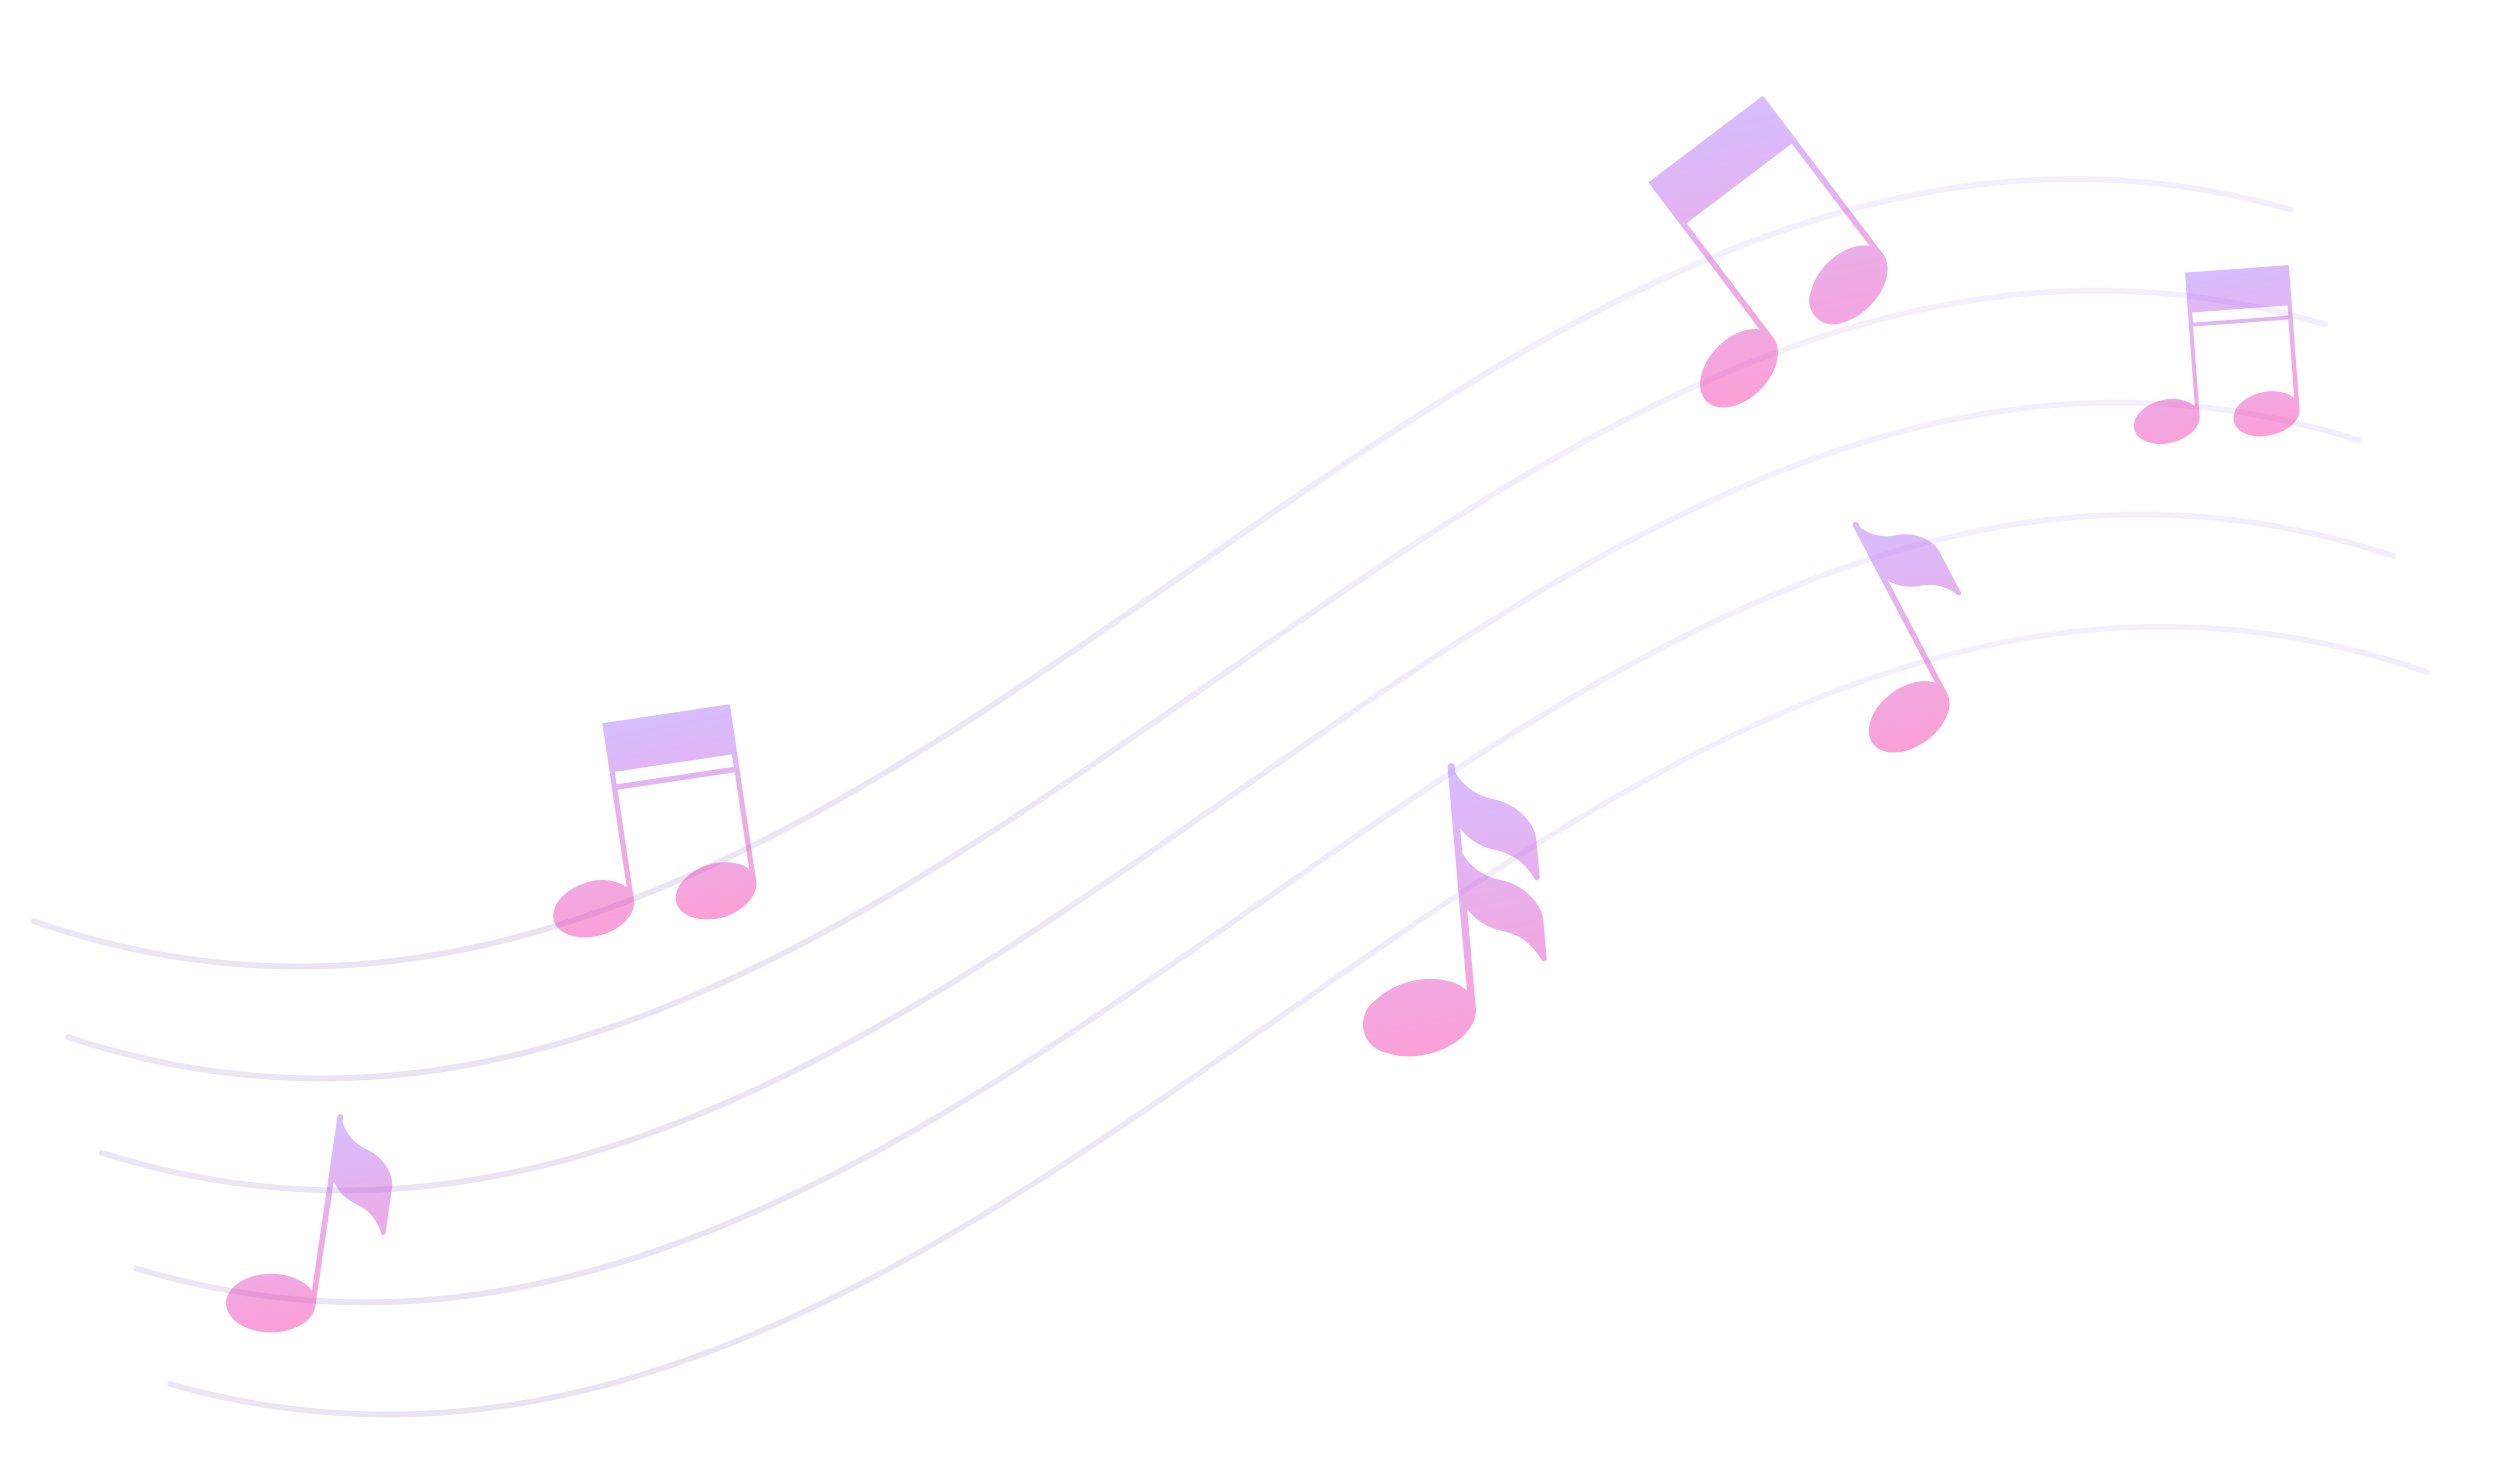 <svg width="777" height="461" viewBox="0 0 777 461" fill="none" xmlns="http://www.w3.org/2000/svg">
<g opacity="0.4">
<path d="M143.029 296.242C98.741 305.296 52.826 302.15 10.186 287.142C9.964 287.061 9.783 286.896 9.68 286.683C9.577 286.47 9.562 286.226 9.637 286.002C9.674 285.89 9.734 285.787 9.812 285.698C9.89 285.61 9.985 285.538 10.091 285.487C10.197 285.436 10.313 285.406 10.43 285.4C10.548 285.394 10.666 285.412 10.777 285.452C146.178 332.229 258.978 253.436 368.107 177.242C473.557 103.605 582.632 27.492 712.193 64.278C712.305 64.309 712.41 64.362 712.502 64.433C712.594 64.505 712.671 64.594 712.729 64.695C712.787 64.797 712.824 64.908 712.838 65.024C712.853 65.14 712.844 65.257 712.814 65.37C712.783 65.482 712.73 65.587 712.658 65.679C712.587 65.771 712.498 65.848 712.397 65.906C712.192 66.022 711.949 66.053 711.722 65.99C582.962 29.508 474.376 105.409 369.137 178.819C297.191 228.939 223.658 280.274 143.029 296.242Z" fill="url(#paint0_linear_94_21)" fill-opacity="0.28"/>
<path d="M149.922 331.048C106.958 339.835 62.435 337.116 20.859 323.165C20.636 323.093 20.451 322.935 20.345 322.726C20.239 322.517 20.22 322.275 20.292 322.052C20.368 321.827 20.53 321.641 20.742 321.534C20.955 321.427 21.201 321.408 21.427 321.48C155.054 365.602 266.798 287.55 375.041 212.018C481.519 137.737 591.61 60.799 722.897 99.995C723.095 100.087 723.253 100.247 723.343 100.446C723.432 100.645 723.447 100.87 723.385 101.079C723.322 101.288 723.186 101.467 723.002 101.584C722.818 101.701 722.598 101.748 722.382 101.716C592.092 62.762 482.37 139.35 376.137 213.466C304.079 263.723 230.529 315.085 149.922 331.048Z" fill="url(#paint1_linear_94_21)" fill-opacity="0.28"/>
<path d="M156.789 365.837C115.113 374.365 71.947 372.069 31.412 359.167C31.186 359.09 31 358.928 30.893 358.716C30.787 358.503 30.767 358.258 30.84 358.031C30.873 357.919 30.929 357.815 31.003 357.725C31.078 357.635 31.171 357.562 31.275 357.508C31.379 357.455 31.493 357.424 31.609 357.416C31.726 357.409 31.843 357.425 31.953 357.464C163.997 398.962 274.747 321.615 381.863 246.815C489.348 171.78 600.486 94.172 733.348 135.947C733.57 136.021 733.755 136.177 733.865 136.383C733.975 136.59 734.001 136.831 733.937 137.056C733.903 137.168 733.848 137.272 733.774 137.362C733.7 137.453 733.609 137.527 733.505 137.582C733.402 137.637 733.289 137.671 733.173 137.682C733.057 137.693 732.94 137.681 732.828 137.646C600.785 96.148 490.007 173.477 382.892 248.277C310.968 298.507 237.396 349.873 156.789 365.837Z" fill="url(#paint2_linear_94_21)" fill-opacity="0.28"/>
<path d="M163.655 400.625C123.284 408.891 81.492 406.986 42.04 395.084C41.812 395.011 41.621 394.853 41.506 394.644C41.391 394.434 41.362 394.188 41.424 393.957C41.496 393.729 41.655 393.538 41.867 393.427C42.079 393.316 42.326 393.293 42.555 393.363C172.846 432.317 282.678 355.707 388.796 281.591C497.252 205.855 609.428 127.532 744.056 171.918C744.279 171.991 744.463 172.149 744.57 172.357C744.676 172.566 744.695 172.808 744.623 173.031C744.547 173.256 744.385 173.442 744.172 173.549C743.96 173.656 743.714 173.676 743.488 173.603C609.861 129.481 497.983 207.56 389.852 282.954C317.879 333.287 244.284 384.657 163.655 400.625Z" fill="url(#paint3_linear_94_21)" fill-opacity="0.28"/>
<path d="M170.548 435.432C131.452 443.463 90.996 441.955 52.606 431.036C52.38 430.967 52.191 430.814 52.076 430.608C51.962 430.401 51.933 430.159 51.994 429.931C52.026 429.818 52.079 429.712 52.152 429.62C52.225 429.528 52.315 429.451 52.418 429.394C52.521 429.337 52.634 429.301 52.751 429.288C52.868 429.275 52.986 429.286 53.099 429.319C181.832 465.784 290.445 389.901 395.68 316.468C505.156 240.045 618.344 160.989 754.59 208.062C754.702 208.099 754.805 208.159 754.894 208.237C754.982 208.315 755.054 208.41 755.105 208.516C755.156 208.622 755.186 208.737 755.192 208.855C755.198 208.973 755.18 209.091 755.14 209.202C755.104 209.312 755.047 209.414 754.971 209.502C754.895 209.59 754.802 209.661 754.697 209.712C754.593 209.763 754.479 209.793 754.363 209.798C754.247 209.804 754.131 209.787 754.022 209.747C618.603 162.881 505.767 241.612 396.781 317.823C324.768 368.071 251.155 419.468 170.548 435.432Z" fill="url(#paint4_linear_94_21)" fill-opacity="0.28"/>
</g>
<path d="M120.918 364.083C119.463 361.013 116.961 358.565 113.861 357.178C112.079 356.385 110.491 355.216 109.206 353.749C107.921 352.282 106.97 350.554 106.42 348.683L106.631 347.3C106.668 347.066 106.61 346.827 106.47 346.635C106.33 346.444 106.12 346.316 105.886 346.28C105.652 346.243 105.413 346.301 105.221 346.441C105.03 346.581 104.902 346.791 104.866 347.025L96.955 401.207C96.147 400.076 95.116 399.124 93.926 398.407C90.972 396.683 87.597 395.814 84.178 395.897C76.48 395.918 70.239 400.022 70.261 405.036C70.262 409.361 74.909 412.974 81.105 413.898C82.138 414.047 83.18 414.118 84.223 414.113C87.629 414.173 90.985 413.284 93.914 411.546C95.104 410.919 96.115 410 96.851 408.875C97.587 407.75 98.024 406.457 98.122 405.116L103.706 367.214C105.14 370.379 107.682 372.911 110.852 374.333C112.729 375.17 114.393 376.422 115.718 377.994C117.043 379.566 117.994 381.418 118.501 383.41C118.54 383.526 118.61 383.629 118.703 383.708C118.796 383.787 118.909 383.84 119.029 383.861L119.185 383.83C119.336 383.824 119.48 383.764 119.591 383.662C119.702 383.559 119.773 383.421 119.791 383.27L121.765 369.882C122.091 367.908 121.795 365.881 120.918 364.083Z" fill="url(#paint5_linear_94_21)" fill-opacity="0.45"/>
<path d="M599.039 167.796C596.04 166.149 592.548 165.641 589.204 166.367C587.295 166.777 585.32 166.772 583.413 166.352C581.506 165.931 579.712 165.105 578.152 163.93L577.487 162.674C577.376 162.465 577.187 162.307 576.961 162.235C576.735 162.163 576.49 162.183 576.278 162.289C576.068 162.401 575.911 162.589 575.839 162.815C575.767 163.042 575.786 163.287 575.893 163.499L601.474 212.204C600.148 211.758 598.744 211.587 597.35 211.703C593.941 212.041 590.695 213.324 587.977 215.409C581.735 219.976 579.079 227.001 582.061 231.082C584.631 234.597 590.566 234.786 596.093 231.865C597.016 231.375 597.903 230.821 598.748 230.206C601.556 228.24 603.759 225.529 605.107 222.378C605.705 221.161 605.984 219.812 605.918 218.458C605.852 217.104 605.443 215.788 604.73 214.635L586.802 180.511C589.849 182.234 593.42 182.786 596.845 182.061C598.866 181.638 600.956 181.677 602.96 182.173C604.964 182.669 606.831 183.609 608.421 184.926C608.524 184.994 608.643 185.035 608.767 185.043C608.89 185.051 609.013 185.026 609.124 184.971L609.28 184.94C609.394 184.841 609.472 184.707 609.501 184.559C609.53 184.411 609.509 184.257 609.442 184.122L603.102 172.079C602.238 170.256 600.815 168.755 599.039 167.796Z" fill="url(#paint6_linear_94_21)" fill-opacity="0.45"/>
<path d="M464.801 264.215C467.37 264.71 469.795 265.776 471.896 267.333C473.998 268.89 475.723 270.899 476.944 273.212C477.022 273.351 477.14 273.462 477.281 273.533C477.423 273.604 477.583 273.631 477.74 273.61C477.809 273.619 477.88 273.605 477.94 273.57C478.122 273.51 478.279 273.391 478.386 273.231C478.492 273.072 478.543 272.882 478.529 272.69L477.571 261.663C477.365 259.166 476.403 256.791 474.812 254.855C472.105 251.474 468.278 249.172 464.022 248.366C461.58 247.901 459.268 246.912 457.246 245.468C455.223 244.024 453.537 242.159 452.305 240.001L452.134 238.208C452.108 237.91 451.965 237.634 451.736 237.441C451.507 237.248 451.211 237.153 450.913 237.178C450.763 237.191 450.618 237.234 450.486 237.304C450.353 237.374 450.236 237.47 450.141 237.586C450.045 237.701 449.974 237.835 449.93 237.978C449.887 238.122 449.872 238.272 449.887 238.421L455.932 307.833C454.605 306.675 453.054 305.801 451.376 305.266C447.219 303.983 442.787 303.884 438.576 304.979C434.336 305.923 430.438 308.015 427.308 311.027C425.868 312.085 424.772 313.545 424.159 315.224C423.545 316.903 423.441 318.725 423.859 320.463C424.277 322.201 425.199 323.776 426.509 324.992C427.82 326.208 429.46 327.009 431.224 327.296C434.057 328.21 437.049 328.523 440.01 328.216C441.355 328.113 442.689 327.895 443.997 327.565C453.447 325.3 459.938 318.488 458.597 312.301L456.002 282.61C458.729 286.104 462.628 288.494 466.979 289.34C470.981 290.398 474.748 291.433 479.122 298.337C479.215 298.466 479.338 298.569 479.481 298.637C479.624 298.706 479.781 298.738 479.94 298.73L480.14 298.691C480.325 298.632 480.483 298.51 480.586 298.345C480.689 298.181 480.73 297.985 480.702 297.793L479.749 286.788C479.565 284.278 478.598 281.889 476.985 279.958C474.278 276.576 470.45 274.274 466.194 273.468C463.751 273.008 461.438 272.021 459.415 270.577C457.391 269.132 455.706 267.265 454.477 265.104L453.824 257.485C456.538 260.995 460.443 263.389 464.801 264.215Z" fill="url(#paint7_linear_94_21)" fill-opacity="0.45"/>
<path d="M234.914 273.139L229.124 234.206L226.966 219.693L226.803 218.869L187.153 224.779L187.312 225.58L189.474 240.116L194.79 275.72C192.915 274.53 190.79 273.79 188.582 273.558C186.373 273.325 184.141 273.606 182.059 274.379C175.256 276.466 170.828 281.784 172.172 286.235C173.344 290.051 178.413 291.938 184.181 291.166C185.136 291.057 186.082 290.869 187.007 290.606C193.769 288.55 198.171 283.33 196.924 278.905L191.942 245.455L228.356 240.024L232.856 270.101C231.837 269.329 230.673 268.773 229.433 268.466C226.36 267.725 223.143 267.85 220.137 268.827C213.335 270.914 208.902 276.209 210.247 280.661C211.423 284.499 216.487 286.363 222.259 285.614C223.215 285.504 224.16 285.317 225.086 285.054C231.742 282.811 236.161 277.564 234.914 273.139ZM191.651 243.755L191.067 239.869L227.486 234.461L228.066 238.324L191.651 243.755Z" fill="url(#paint8_linear_94_21)" fill-opacity="0.45"/>
<path d="M714.643 126.515L712.3 94.832L711.419 83.026L711.291 82.381L679.029 84.723L679.161 85.39L680.02 97.2L682.154 126.196C680.717 125.125 679.05 124.402 677.286 124.085C675.521 123.769 673.707 123.866 671.987 124.37C666.383 125.619 662.509 129.647 663.325 133.302C663.951 136.462 668.023 138.338 672.695 137.991C673.447 137.899 674.191 137.751 674.921 137.55C680.476 136.288 684.341 132.331 683.6 128.708L681.587 101.492L711.219 99.301L713.037 123.78C712.282 123.081 711.389 122.549 710.415 122.218C707.996 121.437 705.407 121.349 702.941 121.964C697.319 123.239 693.44 127.245 694.257 130.899C694.882 134.06 698.954 135.936 703.627 135.589C704.378 135.496 705.122 135.349 705.852 135.148C711.518 134.095 715.361 130.143 714.643 126.515ZM681.576 100.269L681.324 97.127L710.956 94.936L711.208 98.078L681.576 100.269Z" fill="url(#paint9_linear_94_21)" fill-opacity="0.45"/>
<path d="M584.761 78.298L558.304 43.388L548.438 30.355L547.879 29.749L512.305 56.707L512.842 57.433L522.73 70.462L546.91 102.4C543.005 101.716 537.915 103.695 533.796 107.888C528.246 113.612 526.746 121.102 530.45 124.74C533.634 127.856 539.651 127.057 544.802 123.17C545.667 122.523 546.476 121.806 547.222 121.025C552.705 115.429 554.232 108.073 550.639 104.298L524.183 69.388L556.86 44.622L581.027 76.378C577.122 75.694 572.033 77.674 567.891 81.87C565.378 84.34 563.594 87.454 562.735 90.87C562.241 92.214 562.146 93.672 562.462 95.068C562.778 96.465 563.491 97.74 564.516 98.74C565.54 99.74 566.832 100.422 568.236 100.704C569.639 100.986 571.095 100.856 572.426 100.33C574.724 99.725 576.874 98.653 578.741 97.183C579.614 96.527 580.438 95.807 581.205 95.03C586.827 89.43 588.269 81.882 584.761 78.298Z" fill="url(#paint10_linear_94_21)" fill-opacity="0.45"/>
<defs>
<linearGradient id="paint0_linear_94_21" x1="347.909" y1="108.513" x2="375.953" y2="250.118" gradientUnits="userSpaceOnUse">
<stop stop-color="#9C78D7"/>
<stop offset="1" stop-color="#36018C"/>
</linearGradient>
<linearGradient id="paint1_linear_94_21" x1="358.175" y1="142.591" x2="386.23" y2="284.254" gradientUnits="userSpaceOnUse">
<stop stop-color="#9C78D7"/>
<stop offset="1" stop-color="#36018C"/>
</linearGradient>
<linearGradient id="paint2_linear_94_21" x1="368.355" y1="176.721" x2="396.411" y2="318.387" gradientUnits="userSpaceOnUse">
<stop stop-color="#9C78D7"/>
<stop offset="1" stop-color="#36018C"/>
</linearGradient>
<linearGradient id="paint3_linear_94_21" x1="378.643" y1="210.84" x2="406.697" y2="352.498" gradientUnits="userSpaceOnUse">
<stop stop-color="#9C78D7"/>
<stop offset="1" stop-color="#36018C"/>
</linearGradient>
<linearGradient id="paint4_linear_94_21" x1="388.831" y1="245.072" x2="416.871" y2="386.656" gradientUnits="userSpaceOnUse">
<stop stop-color="#9C78D7"/>
<stop offset="1" stop-color="#36018C"/>
</linearGradient>
<linearGradient id="paint5_linear_94_21" x1="88.773" y1="349.613" x2="100.974" y2="411.219" gradientUnits="userSpaceOnUse">
<stop stop-color="#A56EFF"/>
<stop offset="1" stop-color="#F82CA6"/>
</linearGradient>
<linearGradient id="paint6_linear_94_21" x1="586.104" y1="160.309" x2="600.269" y2="231.835" gradientUnits="userSpaceOnUse">
<stop stop-color="#A56EFF"/>
<stop offset="1" stop-color="#F82CA6"/>
</linearGradient>
<linearGradient id="paint7_linear_94_21" x1="440.488" y1="239.236" x2="457.459" y2="324.931" gradientUnits="userSpaceOnUse">
<stop stop-color="#A56EFF"/>
<stop offset="1" stop-color="#F82CA6"/>
</linearGradient>
<linearGradient id="paint8_linear_94_21" x1="193.716" y1="223.479" x2="206.646" y2="288.766" gradientUnits="userSpaceOnUse">
<stop stop-color="#A56EFF"/>
<stop offset="1" stop-color="#F82CA6"/>
</linearGradient>
<linearGradient id="paint9_linear_94_21" x1="682.589" y1="84.018" x2="693.219" y2="137.692" gradientUnits="userSpaceOnUse">
<stop stop-color="#A56EFF"/>
<stop offset="1" stop-color="#F82CA6"/>
</linearGradient>
<linearGradient id="paint10_linear_94_21" x1="541.821" y1="30.949" x2="559.866" y2="122.07" gradientUnits="userSpaceOnUse">
<stop stop-color="#A56EFF"/>
<stop offset="1" stop-color="#F82CA6"/>
</linearGradient>
</defs>
</svg>
